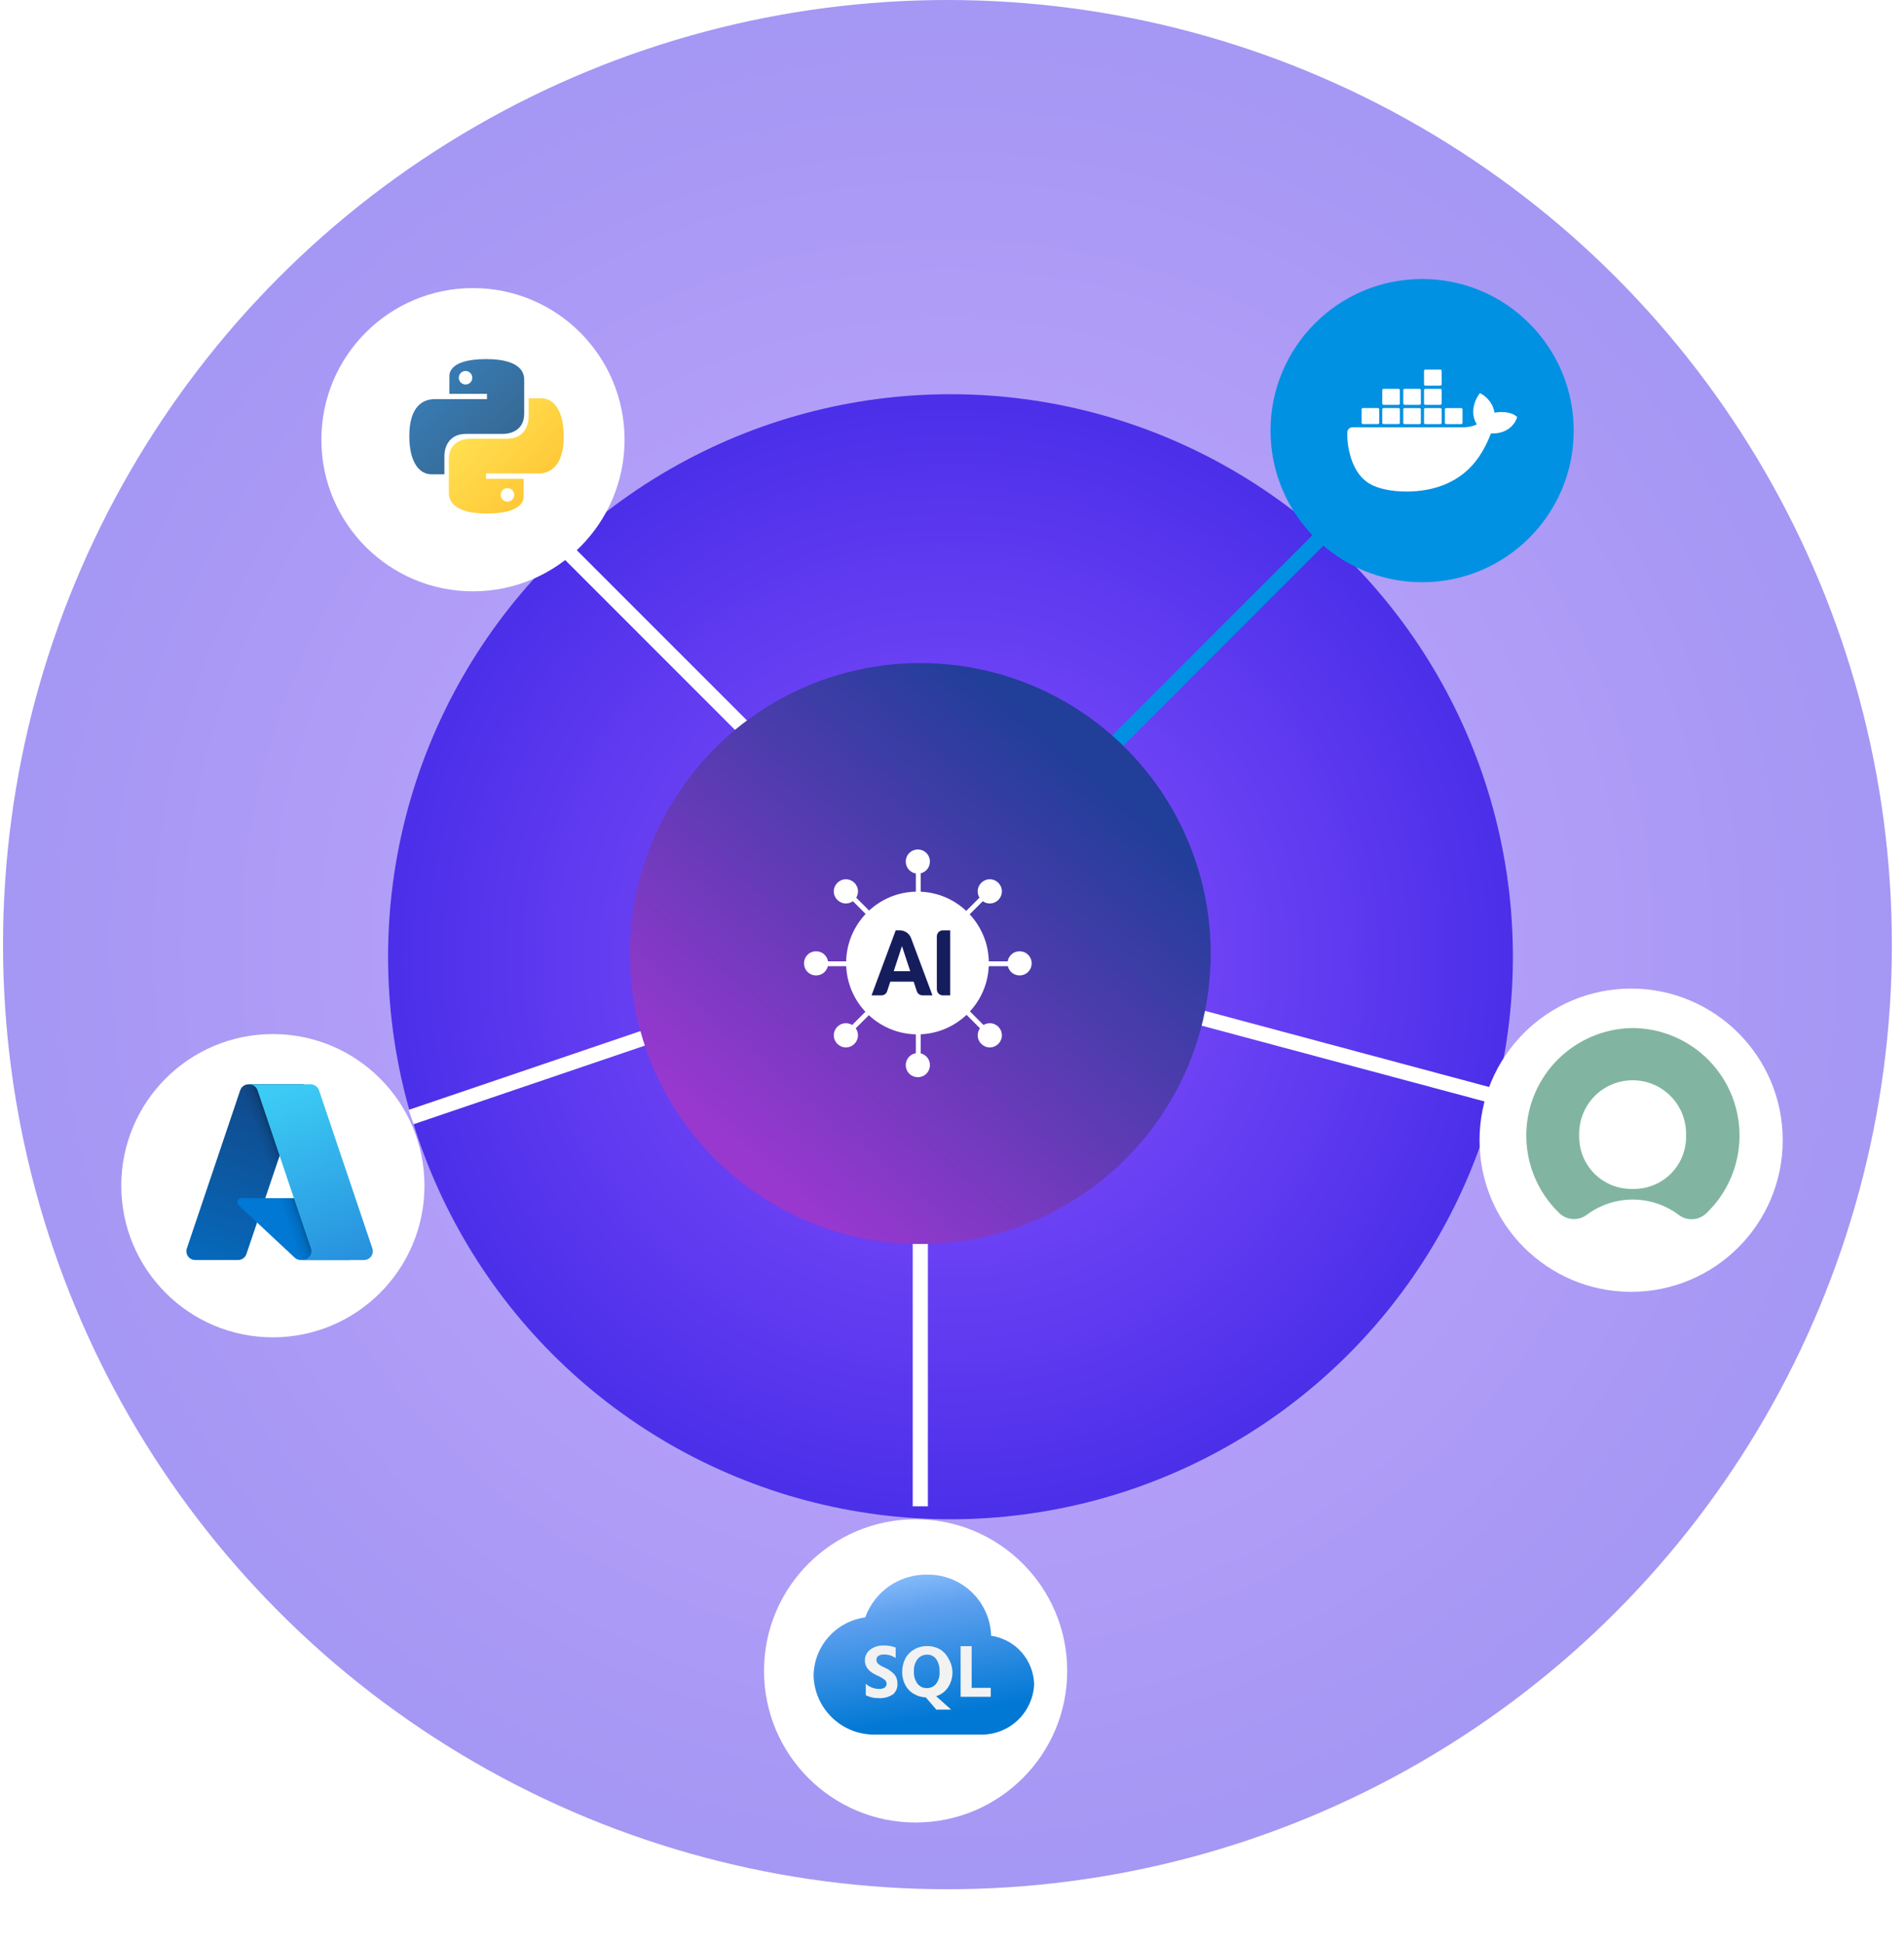 <svg width="628" height="641" viewBox="0 0 628 641" fill="none" xmlns="http://www.w3.org/2000/svg">
<circle cx="312.5" cy="311.5" r="311.5" fill="url(#paint0_radial_4243_120882)" fill-opacity="0.5"/>
<circle cx="313.5" cy="315.5" r="185.5" fill="url(#paint1_radial_4243_120882)"/>
<g filter="url(#filter0_d_4243_120882)">
<circle cx="156" cy="141" r="50" fill="white"/>
</g>
<g clip-path="url(#clip0_4243_120882)">
<path d="M160.381 118.418C148.357 118.418 148.228 123.085 148.228 124.046C148.228 125.503 148.228 129.876 148.228 129.876H160.612V131.627C160.612 131.627 147.717 131.627 143.309 131.627C139.628 131.627 135.004 133.864 135.004 143.78C135.004 152.888 138.611 156.41 142.252 156.41C143.333 156.41 146.578 156.41 146.578 156.41C146.578 156.41 146.578 151.889 146.578 150.333C146.578 147.791 147.838 143.085 153.711 143.085C161.076 143.085 162.957 143.085 165.994 143.085C167.8 143.085 172.895 142.3 172.895 136.416C172.895 130.188 172.895 128.133 172.895 125.203C172.895 123.743 172.646 118.418 160.381 118.418ZM153.552 122.339C154.784 122.339 155.78 123.334 155.78 124.567C155.78 125.799 154.784 126.795 153.552 126.795C152.319 126.795 151.324 125.799 151.324 124.567C151.324 123.334 152.319 122.339 153.552 122.339Z" fill="url(#paint2_linear_4243_120882)"/>
<path d="M160.554 169.344C172.572 169.344 172.721 164.589 172.721 163.716C172.721 162.259 172.721 157.886 172.721 157.886H160.322V156.135C160.322 156.135 173.3 156.135 177.626 156.135C181.333 156.135 185.93 153.842 185.93 143.982C185.93 133.185 181.051 131.352 178.682 131.352C177.601 131.352 174.356 131.352 174.356 131.352C174.356 131.352 174.356 136.082 174.356 137.429C174.356 139.971 173.138 144.677 167.224 144.677C159.858 144.677 158.207 144.677 154.94 144.677C153.138 144.677 148.039 145.555 148.039 151.346C148.039 158.048 148.039 159.802 148.039 162.559C148.039 164.98 149.519 169.344 160.554 169.344ZM167.383 165.423C166.15 165.423 165.155 164.427 165.155 163.195C165.155 161.963 166.15 160.967 167.383 160.967C168.615 160.967 169.611 161.963 169.611 163.195C169.611 164.427 168.615 165.423 167.383 165.423Z" fill="url(#paint3_linear_4243_120882)"/>
</g>
<path d="M269.002 263.734L186.121 180.853" stroke="white" stroke-width="5"/>
<g clip-path="url(#clip1_4243_120882)">
<path d="M469.059 192C496.673 192 519.059 169.614 519.059 142C519.059 114.386 496.673 92 469.059 92C441.444 92 419.059 114.386 419.059 142C419.059 169.614 441.444 192 469.059 192Z" fill="#0091E2"/>
<path d="M499.85 137.068C499.693 136.941 498.277 135.877 495.289 135.877C494.498 135.877 493.707 135.936 492.926 136.082C492.35 132.107 489.068 130.174 488.922 130.086L488.121 129.617L487.594 130.379C486.93 131.404 486.451 132.527 486.168 133.719C485.631 135.984 485.953 138.113 487.105 139.93C485.719 140.701 483.482 140.896 483.033 140.906H446.109C445.143 140.906 444.361 141.688 444.361 142.654C444.322 145.887 444.869 149.1 445.973 152.137C447.242 155.477 449.137 157.928 451.598 159.432C454.352 161.121 458.834 162.088 463.922 162.088C466.217 162.098 468.512 161.883 470.768 161.463C473.902 160.887 476.92 159.793 479.693 158.221C481.979 156.893 484.039 155.213 485.787 153.23C488.707 149.92 490.455 146.229 491.754 142.957H492.271C495.475 142.957 497.447 141.678 498.531 140.604C499.254 139.92 499.82 139.09 500.182 138.162L500.406 137.488L499.85 137.068ZM449.527 139.842H454.479C454.713 139.842 454.908 139.646 454.908 139.412V135.008C454.908 134.773 454.713 134.578 454.479 134.568H449.527C449.293 134.568 449.098 134.764 449.098 134.998V139.412C449.098 139.656 449.293 139.842 449.527 139.842ZM456.354 139.842H461.305C461.539 139.842 461.734 139.646 461.734 139.412V135.008C461.734 134.773 461.539 134.578 461.305 134.568H456.354C456.109 134.568 455.914 134.764 455.914 135.008V139.412C455.914 139.656 456.109 139.842 456.354 139.842ZM463.268 139.852H468.219C468.453 139.852 468.648 139.656 468.648 139.422V135.018C468.648 134.783 468.453 134.588 468.219 134.578H463.268C463.033 134.578 462.838 134.773 462.838 135.008V139.422C462.838 139.656 463.033 139.842 463.268 139.852ZM470.113 139.852H475.064C475.299 139.852 475.494 139.656 475.504 139.422V135.018C475.504 134.773 475.309 134.578 475.064 134.578H470.113C469.879 134.578 469.684 134.773 469.684 135.008V139.422C469.684 139.656 469.869 139.852 470.113 139.852ZM456.344 133.504H461.295C461.529 133.504 461.725 133.309 461.725 133.064V128.66C461.725 128.426 461.529 128.23 461.295 128.23H456.344C456.1 128.23 455.914 128.426 455.904 128.66V133.064C455.914 133.309 456.109 133.504 456.344 133.504ZM463.268 133.504H468.219C468.453 133.504 468.648 133.309 468.648 133.064V128.66C468.648 128.426 468.453 128.23 468.219 128.23H463.268C463.033 128.23 462.838 128.426 462.838 128.66V133.064C462.838 133.309 463.033 133.504 463.268 133.504ZM470.113 133.504H475.064C475.309 133.504 475.494 133.309 475.504 133.064V128.66C475.504 128.416 475.309 128.23 475.064 128.23H470.113C469.879 128.23 469.684 128.426 469.684 128.66V133.064C469.684 133.309 469.869 133.504 470.113 133.504ZM470.113 127.166H475.064C475.309 127.166 475.504 126.971 475.504 126.727V122.312C475.504 122.078 475.309 121.883 475.064 121.883H470.113C469.879 121.883 469.684 122.078 469.684 122.312V126.727C469.684 126.971 469.869 127.166 470.113 127.166ZM477.008 139.852H481.959C482.193 139.852 482.389 139.656 482.389 139.422V135.018C482.389 134.773 482.193 134.588 481.959 134.578H477.008C476.773 134.578 476.578 134.773 476.578 135.008V139.422C476.578 139.656 476.773 139.852 477.008 139.852Z" fill="white"/>
</g>
<path d="M351.99 260.921L434.871 178.04" stroke="#0091E2" stroke-width="5"/>
<g filter="url(#filter1_d_4243_120882)">
<circle cx="538" cy="372" r="50" fill="white"/>
</g>
<g clip-path="url(#clip2_4243_120882)">
<path fill-rule="evenodd" clip-rule="evenodd" d="M538.8 339.015C531.729 339.03 524.824 341.16 518.972 345.13C513.12 349.1 508.589 354.729 505.961 361.294C503.333 367.859 502.728 375.06 504.224 381.971C505.72 388.882 509.248 395.189 514.355 400.08C515.562 401.232 517.141 401.913 518.808 402C520.474 402.086 522.116 401.573 523.436 400.552C527.797 397.317 533.084 395.57 538.515 395.57C543.945 395.57 549.232 397.317 553.594 400.552C554.926 401.606 556.596 402.14 558.292 402.053C559.988 401.966 561.595 401.265 562.812 400.08C567.894 395.215 571.413 388.948 572.923 382.076C574.432 375.205 573.864 368.04 571.289 361.493C568.715 354.945 564.251 349.312 558.465 345.309C552.68 341.307 545.834 339.115 538.8 339.015ZM538.602 392.062C536.264 392.138 533.934 391.735 531.757 390.879C529.58 390.022 527.6 388.73 525.94 387.081C524.28 385.432 522.975 383.461 522.103 381.289C521.232 379.118 520.814 376.791 520.874 374.452C520.795 372.088 521.192 369.733 522.042 367.526C522.892 365.319 524.177 363.306 525.821 361.606C527.465 359.906 529.434 358.554 531.612 357.63C533.789 356.707 536.13 356.231 538.494 356.231C540.859 356.231 543.2 356.707 545.377 357.63C547.555 358.554 549.524 359.906 551.168 361.606C552.812 363.306 554.097 365.319 554.947 367.526C555.797 369.733 556.194 372.088 556.115 374.452C556.177 376.782 555.764 379.099 554.901 381.264C554.038 383.429 552.743 385.395 551.095 387.043C549.448 388.691 547.481 389.986 545.316 390.849C543.152 391.712 540.834 392.125 538.504 392.062" fill="#81B5A1"/>
</g>
<path d="M497.577 362.76L384.359 332.423" stroke="white" stroke-width="5"/>
<g filter="url(#filter2_d_4243_120882)">
<circle cx="302" cy="547" r="50" fill="white"/>
</g>
<g clip-path="url(#clip3_4243_120882)">
<path d="M326.905 539.412C326.735 533.935 324.411 528.747 320.438 524.974C316.465 521.2 311.164 519.147 305.686 519.259C301.255 519.207 296.918 520.537 293.279 523.064C289.639 525.592 286.878 529.191 285.38 533.361C280.714 533.992 276.429 536.275 273.303 539.795C270.176 543.315 268.415 547.84 268.34 552.547C268.48 557.843 270.715 562.866 274.556 566.514C278.397 570.162 283.528 572.137 288.824 572.005H324.197C328.579 571.895 332.758 570.131 335.892 567.066C339.026 564.002 340.884 559.864 341.092 555.486C341.011 551.561 339.541 547.793 336.944 544.85C334.346 541.907 330.789 539.98 326.905 539.412Z" fill="url(#paint4_linear_4243_120882)"/>
<path d="M320.48 556.589V542.847H316.842V559.54H326.785V556.589H320.48ZM291.621 549.839C290.87 549.538 290.174 549.114 289.56 548.586C289.397 548.414 289.27 548.211 289.187 547.989C289.104 547.767 289.066 547.53 289.075 547.293C289.063 547.056 289.113 546.82 289.219 546.607C289.325 546.395 289.485 546.214 289.681 546.081C290.179 545.737 290.775 545.567 291.379 545.596C292.818 545.531 294.239 545.943 295.421 546.768V543.292C294.129 542.811 292.756 542.591 291.379 542.645C289.793 542.561 288.23 543.049 286.973 544.019C286.426 544.442 285.986 544.988 285.691 545.613C285.396 546.239 285.253 546.925 285.276 547.616C285.276 549.678 286.569 551.294 289.317 552.507C290.21 552.887 291.051 553.376 291.823 553.962C292.013 554.12 292.165 554.318 292.27 554.542C292.374 554.765 292.429 555.009 292.43 555.255C292.429 555.501 292.371 555.742 292.258 555.96C292.146 556.178 291.983 556.366 291.783 556.508C291.233 556.831 290.601 556.986 289.964 556.953C288.338 556.94 286.773 556.336 285.559 555.255V559.014C286.894 559.702 288.383 560.036 289.883 559.984C291.578 560.086 293.257 559.616 294.653 558.651C295.146 558.184 295.523 557.608 295.755 556.969C295.986 556.331 296.066 555.647 295.986 554.973C296.007 553.938 295.647 552.931 294.976 552.143C294.031 551.149 292.888 550.364 291.621 549.839ZM312.8 556.266C313.678 554.86 314.143 553.235 314.143 551.577C314.143 549.92 313.678 548.295 312.8 546.889C312.17 545.626 311.187 544.574 309.971 543.858C308.739 543.159 307.345 542.797 305.929 542.807C304.403 542.774 302.895 543.15 301.564 543.898C300.316 544.594 299.292 545.631 298.614 546.889C297.899 548.318 297.538 549.899 297.563 551.497C297.571 552.901 297.903 554.284 298.533 555.538C299.151 556.786 300.12 557.826 301.322 558.529C302.542 559.274 303.934 559.692 305.363 559.742L308.839 563.784H313.73L308.758 559.338C310.433 558.836 311.868 557.744 312.8 556.266ZM308.758 555.255C308.39 555.712 307.921 556.078 307.388 556.323C306.856 556.568 306.273 556.687 305.687 556.67C305.096 556.69 304.508 556.569 303.974 556.316C303.44 556.063 302.974 555.685 302.615 555.215C301.762 554.047 301.347 552.616 301.443 551.173C301.349 549.73 301.763 548.3 302.615 547.131C302.995 546.663 303.476 546.285 304.022 546.026C304.567 545.767 305.164 545.634 305.768 545.636C306.358 545.61 306.945 545.734 307.475 545.995C308.005 546.256 308.46 546.647 308.799 547.131C309.595 548.323 309.979 549.743 309.89 551.173C310.032 552.627 309.628 554.082 308.758 555.255Z" fill="#F2F2F2"/>
</g>
<path d="M303.547 496.729V379.517" stroke="white" stroke-width="5"/>
<g filter="url(#filter3_d_4243_120882)">
<circle cx="90" cy="387.002" r="50" fill="white"/>
</g>
<path d="M81.974 357.565H100.172L81.281 413.537C81.087 414.112 80.717 414.612 80.224 414.966C79.731 415.32 79.139 415.511 78.532 415.511H64.37C63.91 415.511 63.457 415.402 63.047 415.192C62.638 414.982 62.285 414.677 62.017 414.304C61.748 413.93 61.573 413.498 61.505 413.043C61.437 412.588 61.478 412.124 61.625 411.688L79.225 359.539C79.419 358.963 79.789 358.463 80.282 358.109C80.775 357.755 81.367 357.565 81.974 357.565Z" fill="url(#paint5_linear_4243_120882)"/>
<path d="M108.421 395.107H79.564C79.295 395.107 79.033 395.188 78.811 395.338C78.589 395.489 78.418 395.703 78.32 395.953C78.221 396.203 78.2 396.476 78.26 396.738C78.319 396.999 78.455 397.237 78.652 397.42L97.195 414.727C97.734 415.231 98.445 415.511 99.184 415.511H115.524L108.421 395.107Z" fill="#0078D4"/>
<path d="M81.975 357.565C81.361 357.563 80.762 357.757 80.266 358.119C79.77 358.481 79.403 358.992 79.219 359.578L61.647 411.641C61.49 412.078 61.44 412.547 61.503 413.007C61.566 413.468 61.738 413.906 62.006 414.286C62.274 414.666 62.629 414.975 63.042 415.189C63.455 415.402 63.913 415.513 64.378 415.511H78.906C79.447 415.415 79.953 415.176 80.371 414.82C80.79 414.464 81.107 414.003 81.289 413.485L84.793 403.157L97.31 414.832C97.835 415.266 98.493 415.506 99.174 415.511H115.453L108.313 395.108L87.499 395.113L100.238 357.565H81.975Z" fill="url(#paint6_linear_4243_120882)"/>
<path d="M105.218 359.536C105.024 358.962 104.655 358.463 104.162 358.109C103.67 357.756 103.079 357.565 102.473 357.565H82.191C82.798 357.565 83.389 357.756 83.881 358.109C84.374 358.463 84.743 358.962 84.937 359.536L102.538 411.688C102.685 412.124 102.726 412.588 102.658 413.043C102.59 413.498 102.414 413.93 102.146 414.304C101.878 414.678 101.524 414.982 101.115 415.192C100.706 415.402 100.252 415.512 99.792 415.512H120.074C120.534 415.512 120.987 415.402 121.397 415.192C121.806 414.982 122.159 414.678 122.427 414.304C122.696 413.93 122.871 413.498 122.939 413.043C123.007 412.588 122.966 412.123 122.819 411.688L105.218 359.536Z" fill="url(#paint7_linear_4243_120882)"/>
<path d="M246.571 330.649L135.594 368.367" stroke="white" stroke-width="5"/>
<circle cx="303.544" cy="314.445" r="95.79" fill="url(#paint8_linear_4243_120882)"/>
<path d="M326.467 289.956C328.669 289.956 330.455 291.742 330.455 293.945C330.455 296.148 328.669 297.934 326.467 297.934C325.602 297.934 324.803 297.658 324.149 297.19L282.246 339.094C282.713 339.747 282.989 340.547 282.989 341.411C282.989 343.614 281.203 345.4 279 345.4C276.798 345.4 275.012 343.614 275.012 341.411C275.012 339.208 276.798 337.422 279 337.422C279.762 337.422 280.473 337.636 281.078 338.006L323.061 296.023C322.691 295.417 322.478 294.706 322.478 293.945C322.478 291.742 324.264 289.956 326.467 289.956Z" fill="white"/>
<path d="M330.457 341.411C330.457 343.614 328.671 345.4 326.468 345.4C324.265 345.4 322.48 343.614 322.48 341.411C322.48 340.547 322.755 339.747 323.223 339.094L281.32 297.19C280.666 297.658 279.867 297.934 279.002 297.934C276.799 297.934 275.013 296.148 275.013 293.945C275.013 291.742 276.799 289.956 279.002 289.956C281.205 289.956 282.991 291.742 282.991 293.945C282.991 294.706 282.778 295.417 282.408 296.023L324.391 338.006C324.996 337.636 325.707 337.422 326.468 337.422C328.671 337.422 330.457 339.208 330.457 341.411Z" fill="white"/>
<path d="M305.553 354.062C303.996 355.62 301.47 355.62 299.913 354.062C298.355 352.504 298.355 349.979 299.913 348.421C300.524 347.81 301.284 347.439 302.077 347.308V288.047C301.284 287.916 300.524 287.545 299.913 286.934C298.355 285.376 298.355 282.851 299.913 281.293C301.47 279.735 303.996 279.735 305.553 281.293C307.111 282.851 307.111 285.376 305.553 286.934C305.015 287.472 304.361 287.825 303.672 287.991V347.364C304.361 347.53 305.015 347.883 305.553 348.421C307.111 349.979 307.111 352.504 305.553 354.062Z" fill="white"/>
<path d="M266.35 320.499C264.793 318.941 264.793 316.416 266.35 314.858C267.908 313.3 270.434 313.3 271.991 314.858C272.603 315.469 272.973 316.23 273.104 317.022H332.364C332.496 316.23 332.866 315.469 333.477 314.858C335.035 313.3 337.561 313.3 339.118 314.858C340.676 316.416 340.676 318.941 339.118 320.499C337.561 322.057 335.035 322.057 333.477 320.499C332.939 319.961 332.587 319.307 332.421 318.617H273.048C272.882 319.307 272.53 319.961 271.991 320.499C270.434 322.057 267.908 322.057 266.35 320.499Z" fill="white"/>
<path d="M326.153 317.563C326.153 330.56 315.617 341.097 302.62 341.097C289.622 341.097 279.086 330.56 279.086 317.563C279.086 304.566 289.622 294.029 302.62 294.029C315.617 294.029 326.153 304.566 326.153 317.563Z" fill="white"/>
<path d="M313.404 306.793V328.239H310.994C309.893 328.239 309 327.346 309 326.245V308.788C309 307.686 309.893 306.793 310.994 306.793H313.404Z" fill="#161D5D"/>
<path d="M297.996 310.461L292.614 326.866C292.345 327.685 291.581 328.239 290.719 328.239H287.465L295.433 306.793L298.234 307.591L297.996 310.461ZM304.286 328.239C303.424 328.239 302.66 327.686 302.391 326.868L296.995 310.461L295.433 306.793H296.775C298.439 306.793 299.929 307.827 300.512 309.386L307.555 328.239H304.286ZM302.577 320.256V323.717H291.25V320.256H302.577Z" fill="#161D5D"/>
<defs>
<filter id="filter0_d_4243_120882" x="66" y="55" width="180" height="180" filterUnits="userSpaceOnUse" color-interpolation-filters="sRGB">
<feFlood flood-opacity="0" result="BackgroundImageFix"/>
<feColorMatrix in="SourceAlpha" type="matrix" values="0 0 0 0 0 0 0 0 0 0 0 0 0 0 0 0 0 0 127 0" result="hardAlpha"/>
<feOffset dy="4"/>
<feGaussianBlur stdDeviation="20"/>
<feComposite in2="hardAlpha" operator="out"/>
<feColorMatrix type="matrix" values="0 0 0 0 0 0 0 0 0 0 0 0 0 0 0 0 0 0 0.1 0"/>
<feBlend mode="normal" in2="BackgroundImageFix" result="effect1_dropShadow_4243_120882"/>
<feBlend mode="normal" in="SourceGraphic" in2="effect1_dropShadow_4243_120882" result="shape"/>
</filter>
<filter id="filter1_d_4243_120882" x="448" y="286" width="180" height="180" filterUnits="userSpaceOnUse" color-interpolation-filters="sRGB">
<feFlood flood-opacity="0" result="BackgroundImageFix"/>
<feColorMatrix in="SourceAlpha" type="matrix" values="0 0 0 0 0 0 0 0 0 0 0 0 0 0 0 0 0 0 127 0" result="hardAlpha"/>
<feOffset dy="4"/>
<feGaussianBlur stdDeviation="20"/>
<feComposite in2="hardAlpha" operator="out"/>
<feColorMatrix type="matrix" values="0 0 0 0 0 0 0 0 0 0 0 0 0 0 0 0 0 0 0.1 0"/>
<feBlend mode="normal" in2="BackgroundImageFix" result="effect1_dropShadow_4243_120882"/>
<feBlend mode="normal" in="SourceGraphic" in2="effect1_dropShadow_4243_120882" result="shape"/>
</filter>
<filter id="filter2_d_4243_120882" x="212" y="461" width="180" height="180" filterUnits="userSpaceOnUse" color-interpolation-filters="sRGB">
<feFlood flood-opacity="0" result="BackgroundImageFix"/>
<feColorMatrix in="SourceAlpha" type="matrix" values="0 0 0 0 0 0 0 0 0 0 0 0 0 0 0 0 0 0 127 0" result="hardAlpha"/>
<feOffset dy="4"/>
<feGaussianBlur stdDeviation="20"/>
<feComposite in2="hardAlpha" operator="out"/>
<feColorMatrix type="matrix" values="0 0 0 0 0 0 0 0 0 0 0 0 0 0 0 0 0 0 0.2 0"/>
<feBlend mode="normal" in2="BackgroundImageFix" result="effect1_dropShadow_4243_120882"/>
<feBlend mode="normal" in="SourceGraphic" in2="effect1_dropShadow_4243_120882" result="shape"/>
</filter>
<filter id="filter3_d_4243_120882" x="0" y="301.002" width="180" height="180" filterUnits="userSpaceOnUse" color-interpolation-filters="sRGB">
<feFlood flood-opacity="0" result="BackgroundImageFix"/>
<feColorMatrix in="SourceAlpha" type="matrix" values="0 0 0 0 0 0 0 0 0 0 0 0 0 0 0 0 0 0 127 0" result="hardAlpha"/>
<feOffset dy="4"/>
<feGaussianBlur stdDeviation="20"/>
<feComposite in2="hardAlpha" operator="out"/>
<feColorMatrix type="matrix" values="0 0 0 0 0 0 0 0 0 0 0 0 0 0 0 0 0 0 0.1 0"/>
<feBlend mode="normal" in2="BackgroundImageFix" result="effect1_dropShadow_4243_120882"/>
<feBlend mode="normal" in="SourceGraphic" in2="effect1_dropShadow_4243_120882" result="shape"/>
</filter>
<radialGradient id="paint0_radial_4243_120882" cx="0" cy="0" r="1" gradientUnits="userSpaceOnUse" gradientTransform="translate(312.5 312.032) rotate(90) scale(310.968)">
<stop stop-color="#8B53FF"/>
<stop offset="1" stop-color="#4B2FE9"/>
</radialGradient>
<radialGradient id="paint1_radial_4243_120882" cx="0" cy="0" r="1" gradientUnits="userSpaceOnUse" gradientTransform="translate(313.5 315.817) rotate(90) scale(185.183)">
<stop stop-color="#8B53FF"/>
<stop offset="1" stop-color="#4B2FE9"/>
</radialGradient>
<linearGradient id="paint2_linear_4243_120882" x1="139.776" y1="122.967" x2="165.09" y2="148.366" gradientUnits="userSpaceOnUse">
<stop stop-color="#387EB8"/>
<stop offset="1" stop-color="#366994"/>
</linearGradient>
<linearGradient id="paint3_linear_4243_120882" x1="155.16" y1="139.194" x2="182.3" y2="165.196" gradientUnits="userSpaceOnUse">
<stop stop-color="#FFE052"/>
<stop offset="1" stop-color="#FFC331"/>
</linearGradient>
<linearGradient id="paint4_linear_4243_120882" x1="308.386" y1="574.951" x2="298.718" y2="520.144" gradientUnits="userSpaceOnUse">
<stop offset="0.15" stop-color="#0078D4"/>
<stop offset="0.8" stop-color="#5EA0EF"/>
<stop offset="1" stop-color="#83B9F9"/>
</linearGradient>
<linearGradient id="paint5_linear_4243_120882" x1="88.607" y1="361.859" x2="69.708" y2="417.691" gradientUnits="userSpaceOnUse">
<stop stop-color="#114A8B"/>
<stop offset="1" stop-color="#0669BC"/>
</linearGradient>
<linearGradient id="paint6_linear_4243_120882" x1="94.51" y1="387.879" x2="90.139" y2="389.357" gradientUnits="userSpaceOnUse">
<stop stop-opacity="0.3"/>
<stop offset="0.071" stop-opacity="0.2"/>
<stop offset="0.321" stop-opacity="0.1"/>
<stop offset="0.623" stop-opacity="0.05"/>
<stop offset="1" stop-opacity="0"/>
</linearGradient>
<linearGradient id="paint7_linear_4243_120882" x1="92.107" y1="360.231" x2="112.852" y2="415.5" gradientUnits="userSpaceOnUse">
<stop stop-color="#3CCBF4"/>
<stop offset="1" stop-color="#2892DF"/>
</linearGradient>
<linearGradient id="paint8_linear_4243_120882" x1="349.216" y1="244.926" x2="233.217" y2="379.922" gradientUnits="userSpaceOnUse">
<stop stop-color="#213E99"/>
<stop offset="0.957" stop-color="#9838CF"/>
</linearGradient>
<clipPath id="clip0_4243_120882">
<rect width="50.926" height="50.926" fill="white" transform="translate(135.004 118.418)"/>
</clipPath>
<clipPath id="clip1_4243_120882">
<rect width="100" height="100" fill="white" transform="translate(419.059 92)"/>
</clipPath>
<clipPath id="clip2_4243_120882">
<rect width="70.327" height="70.327" fill="white" transform="translate(503.422 335.375)"/>
</clipPath>
<clipPath id="clip3_4243_120882">
<rect width="72.752" height="72.752" fill="white" transform="translate(268.34 510.513)"/>
</clipPath>
</defs>
</svg>

